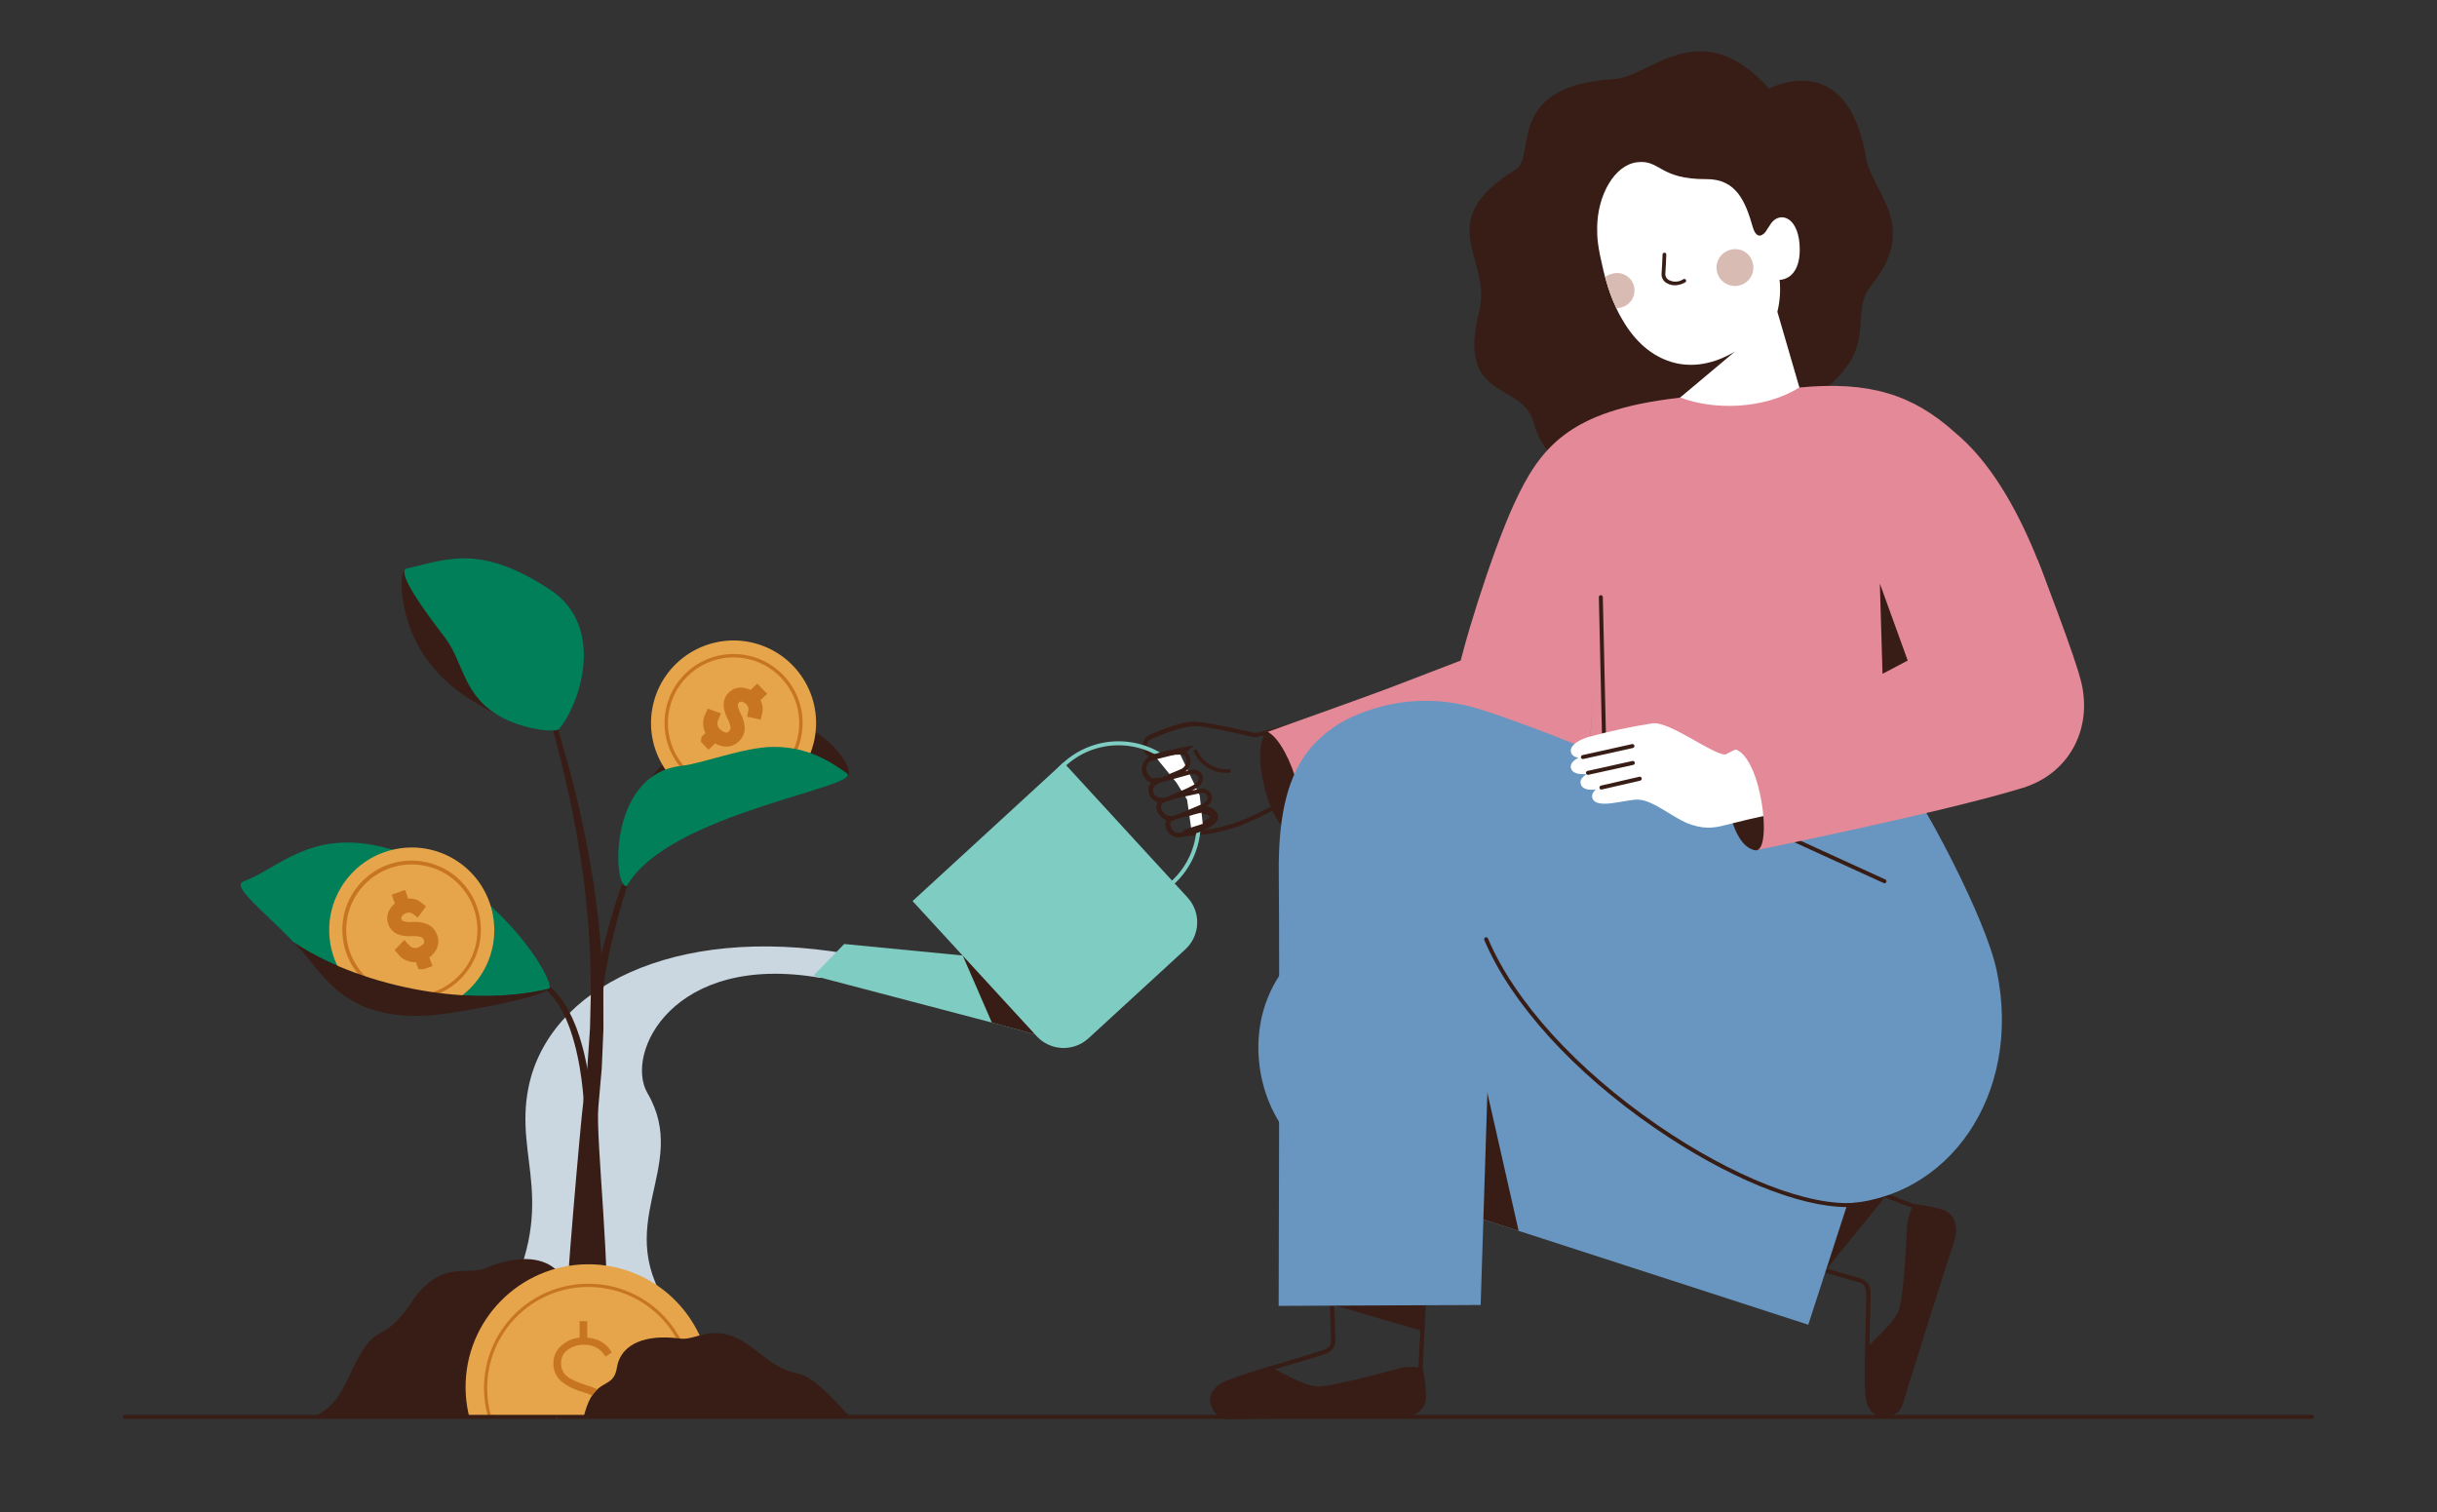 <?xml version="1.0" encoding="UTF-8"?>
<svg id="Capa_1" data-name="Capa 1" xmlns="http://www.w3.org/2000/svg" xmlns:xlink="http://www.w3.org/1999/xlink" viewBox="0 0 613.62 380.71">
  <rect x="0" y="0" width="613.62" height="380.71" fill="#333333" stroke="none"/>
  <defs>
    <style>
      .cls-1, .cls-2, .cls-3 {
        fill: none;
      }

      .cls-2 {
        stroke: #c77521;
        stroke-width: 3px;
      }

      .cls-2, .cls-3 {
        stroke-miterlimit: 10;
      }

      .cls-4 {
        clip-path: url(#clippath);
      }

      .cls-5 {
        fill: #6996c0;
      }

      .cls-6 {
        fill: #007f58;
      }

      .cls-7 {
        fill: #fff;
      }

      .cls-8 {
        fill: #e6a54a;
      }

      .cls-9 {
        fill: #d8bcb4;
      }

      .cls-10 {
        fill: #cad6e0;
      }

      .cls-11 {
        fill: #e38997;
      }

      .cls-12 {
        fill: #c77521;
      }

      .cls-13 {
        fill: #371d15;
      }

      .cls-14 {
        fill: #7fccc3;
      }

      .cls-15 {
        clip-path: url(#clippath-1);
      }

      .cls-3 {
        stroke: #371d15;
        stroke-width: 2px;
      }
    </style>
    <clipPath id="clippath">
      <rect class="cls-1" x="30.93" y="12.91" width="551.76" height="354.89"/>
    </clipPath>
    <clipPath id="clippath-1">
      <path class="cls-1" d="m134.69,321.85c4.55.61-9.01,17.88-9.01,30.99,0,2.65,2.47,4.17,1.59,4.24h19.67c.08-.36.16-.71.26-1.04,2.58-9.82,7.29-5.76,8.2-11.79.08-.54.22-1.07.41-1.58.85-2.3,2.83-4.27,6.19-5.26.75-.22,1.56-16.51,2.45-16.62.23-.03-.03-.04-.66-.04-4.82,0-31.46.79-29.09,1.1"/>
    </clipPath>
  </defs>
  <g id="Grupo_215" data-name="Grupo 215">
    <g id="Grupo_212" data-name="Grupo 212">
      <g class="cls-4">
        <g id="Grupo_211" data-name="Grupo 211">
          <path id="Trazado_790" data-name="Trazado 790" class="cls-13" d="m474.32,356.73c-.19,0-.37-.01-.56-.03-1.39-.17-3.78-1.14-4.1-5.77-.2-2.88-.13-7.48-.04-11.61.03-1.45.07-2.9.11-4.33.1-3.9.2-7.58.16-9.88-.02-1.01-.69-1.9-1.66-2.19l-16.35-4.69,11.87-22.02,18.18,6.93.29.04c2.29.27,4.56.72,6.78,1.35,2.94.95,4.15,3.71,3.08,7.05l-13.13,42.41c-.42,1.33-2.5,2.73-4.62,2.73m-20.88-39.15l15.09,4.33c1.41.43,2.39,1.72,2.42,3.19.04,2.32-.06,6.02-.16,9.93-.04,1.42-.07,2.88-.11,4.32-.09,4.1-.15,8.67.04,11.51.2,2.91,1.3,4.56,3.17,4.79,1.82.22,3.74-1.03,4.04-1.96l13.13-42.41c.7-2.17.43-4.81-2.4-5.72-2.16-.62-4.37-1.05-6.61-1.31l-.46-.08-17.36-6.62-10.8,20.04Z"/>
          <path id="Trazado_791" data-name="Trazado 791" class="cls-13" d="m478.53,354.57l13.72-42.74c.93-2.84-.59-5.9-3.41-6.88-2.33-.62-4.71-1.06-7.12-1.3-.97,1.74-1.51,3.69-1.56,5.68-.43,8.67-1.15,18.38-2.06,20.56-1.47,3.48-5.87,7.03-8.01,9.44-.1,4.48-.27,8.94-.08,11.67.55,7.93,7.79,5.87,8.52,3.59"/>
          <path id="Trazado_792" data-name="Trazado 792" class="cls-13" d="m458.37,319.55l1.28.31,15.69-19.36-10.12-3.15-6.85,22.2Z"/>
          <path id="Trazado_793" data-name="Trazado 793" class="cls-5" d="m323.63,284.71c5.34,7.01,13.02,11.35,30.16,16.02.53.14,4.53,1.42,10.65,3.39,4.34,1.4,9.75,3.14,15.76,5.08.72.23,1.44.47,2.17.7,30.04,9.71,72.94,23.64,72.94,23.64l15.69-48.4-73.51-20.91-6.13-1.74-5.44-1.55,6.91-5.4,4.05-3.17,40.57-31.73c-55.74,7.34-96.32,3.28-112.48,21.33-11.69,13.05-9.52,32.02-1.34,42.76"/>
          <path id="Trazado_794" data-name="Trazado 794" class="cls-5" d="m431.44,294.73s19.37,8.83,32.38,8.34c26.7-1,45.4-27.37,38.98-58.47-2.88-13.97-18.71-42.26-19.28-42.21-25.07-3.3-39.34-4.8-64.17-1.52l-4.01,13.68s-55.96,24.78-68.77,31.27c-24.37,12.35,84.86,48.89,84.86,48.89"/>
          <path id="Trazado_795" data-name="Trazado 795" class="cls-13" d="m445.45,22.33s19.68-10.67,24.38,17.27c1.52,9.02,13.58,17.02,1.44,32.11-6.94,8.63,4.83,17.25-19.6,31.6-9.47,5.56-20.72,5.25-23.25,4.26-9.25-3.61-34.94,24.13-42.4-1.53-2.95-10.13-19.38-4.84-13.54-27.76,3.36-13.2-12.43-22.28,9.09-35.53,5.57-3.43-3.16-21.18,25.07-22.86,8.73-.52,21.59-16.91,38.8,2.45"/>
          <path id="Trazado_796" data-name="Trazado 796" class="cls-7" d="m453.1,61.41c.45,5.36-1.46,8.78-5.01,9.07.28,2.69.09,5.4-.56,8.02l7.95,27.31c-12.47,18.01-33.05-2.7-33.05-2.7l-.04-2.47,14.45-12.12c-6.46,3.86-12.02,3.8-15.9,2.64-6.06-1.81-10.09-6.39-12.88-11.43-.39-.7-.75-1.41-1.09-2.13-.29-.62-.56-1.24-.82-1.87-.5-1.19-.93-2.39-1.3-3.57-.26-.81-.49-1.61-.7-2.4-.15-.56-.29-1.1-.42-1.64-1.43-6.01-1.6-8.05-1.58-10.78.08-8.23,4.36-15.83,10.11-16.5,5.83-.67,5.52,4.34,17.41,4.26,7.54-.05,9.85,5.69,11.67,12.08.48,1.67,1.22,2.29,1.99,2.11.67-.25,1.21-.75,1.52-1.39.3-.47.64-1.01,1.06-1.61,2.08-2.98,6.59-2,7.2,5.1"/>
          <path id="Trazado_797" data-name="Trazado 797" class="cls-13" d="m422.46,71.77c-.96.17-1.96,0-2.8-.49-.85-.47-1.35-1.39-1.29-2.35.12-1.77.2-3.43.25-4.82-.01-.26.19-.48.45-.49s.48.19.49.45c0,.04,0,.08,0,.11-.05,1.4-.12,3.04-.25,4.81-.02.62.31,1.2.85,1.5,1.17.62,2.59.55,3.69-.19.22-.13.5-.07.64.15.13.22.07.5-.15.64,0,0-.01,0-.02,0-.57.34-1.19.56-1.85.67"/>
          <path id="Trazado_798" data-name="Trazado 798" class="cls-9" d="m441.3,66.08c.72,2.46-.69,5.03-3.15,5.75s-5.03-.69-5.75-3.15c-.72-2.46.69-5.03,3.15-5.75.08-.02.16-.05.24-.06,2.41-.63,4.87.8,5.51,3.21"/>
          <path id="Trazado_799" data-name="Trazado 799" class="cls-9" d="m404.15,69.76c.21.79.44,1.59.7,2.4.38,1.18.81,2.38,1.3,3.57.26.62.53,1.25.82,1.86.33-.01.65-.05.97-.13,2.39-.42,3.98-2.7,3.56-5.09-.42-2.39-2.7-3.98-5.09-3.56-.16.03-.31.06-.46.11-.65.15-1.26.44-1.8.84"/>
          <path id="Trazado_800" data-name="Trazado 800" class="cls-11" d="m366.52,172.32c1-7.34,9.01-33.04,14.69-45.4,6.6-14.37,13.98-23.55,41.03-26.7.29-.04.57-.09.86-.13,8.3,3.22,21.11,3.03,29.94-2.52,17.67-1.7,28.59,1.78,39.18,11.3,18,14.82,26.15,47.59,28.51,55.39l-31.73,17.86,4.53,19.8c-37.16,9.11-93.15.83-94.13.33l2-31.71-1.33,20.7s-37.04,8.2-33.54-18.93"/>
          <path id="Trazado_801" data-name="Trazado 801" class="cls-13" d="m404.12,194.12c.26-.03.44-.25.44-.51l-.98-43.27c0-.28-.24-.49-.51-.49-.28,0-.49.24-.49.51l.98,43.27c0,.28.23.5.51.49h.05"/>
          <path id="Trazado_802" data-name="Trazado 802" class="cls-10" d="m171.77,350.19c-2.74-6.42,5.59-9.09-2.12-19.34-16.95-22.51,4.5-36.55-6.62-55.62-5.84-10.02,6.36-35.49,43.56-29.02l6.64-6.1c-43.88-7.47-75.04,8.87-80.13,33.53-3.85,18.65,8.21,29.14-7.15,57.21l45.82,19.34Z"/>
          <path id="Trazado_803" data-name="Trazado 803" class="cls-13" d="m325.09,209.23c-4.97.45-10.95-21.51-5.89-24.97,5.76,2.16,17.55,22.61,5.89,24.97"/>
          <path id="Trazado_804" data-name="Trazado 804" class="cls-13" d="m296.83,210.78c-1.22.03-2.35-.67-2.85-1.78-.38-.76-.47-1.63-.28-2.45-.76-.32-1.41-.87-1.85-1.57-.66-.87-.77-2.03-.3-3.01-1.19-.39-2.07-1.39-2.31-2.62-.2-.85.07-1.73.7-2.33-1.13-.51-1.97-1.5-2.27-2.7-.2-.78-.36-2.68,2.38-3.55-1.18-.34-2.05-1.35-2.2-2.58-.32-1.27.33-2.58,1.53-3.09,2.4-1.03,8.03-3.45,11.7-3.37,2.47.05,9.27,1.56,12.92,2.37.96.21,1.8.4,2.03.44,2.04-.26,7.39-1.88,14.15-3.93,10.12-3.07,22.72-6.89,32.93-8.86,3.46-.67,9.5-.83,11.06,5.62.75,3.11.25,7.4-1.33,11.49-1.19,3.08-3.28,6.61-5.56,7.28-12.56,3.64-28.51,5.22-38.05,6.16-2.36.16-4.71.44-7.04.86-.62.31-1.24.64-1.87.97-4.98,2.59-10.64,5.53-19.61,6.24-.97.08-2.01.2-3.27.38-.2.03-.4.04-.6.04m-2.06-4.1c-.18.62-.12,1.28.17,1.85.4.9,1.39,1.38,2.35,1.15,1.28-.19,2.34-.31,3.34-.39,8.76-.7,14.31-3.58,19.2-6.12.64-.33,1.26-.66,1.88-.97.55-.28,2.67-.5,7.41-.97,9.5-.94,25.39-2.51,37.85-6.12,3.2-.93,7.75-10.89,6.16-17.5-1.01-4.21-4.41-5.88-9.83-4.83l-.1-.52.1.52c-10.16,1.96-22.73,5.77-32.83,8.84-6.87,2.08-12.3,3.73-14.39,3.98-.79-.07-1.56-.23-2.32-.46-3.36-.75-10.36-2.3-12.72-2.34-3.43-.07-8.92,2.28-11.26,3.28-.73.34-1.12,1.15-.91,1.93.16.91.8,1.7,1.39,1.73,2.03-.22,4.03-.61,5.99-1.18,2.77-.68,3.86-.93,4.31-.81l-1.93,1.68-8.74,2.12c-1.36.42-1.45,1.39-1.23,2.41.19.92.81,1.69,1.66,2.08.76-.25,1.18.09,1.32.45.15.37-.02.79-.38.95-.74.2-1.18.97-.99,1.71.15.96.91,1.7,1.87,1.84h.06c.28-.01.54.15.65.4.11.28.05.59-.17.8-.77.79-.16,1.9.05,2.22.34.57.87,1,1.5,1.21.24-.18.57-.21.84-.07.24.09.4.31.39.57v.36s-.36.13-.36.13c-.11.04-.23.07-.35.09"/>
          <path id="Trazado_805" data-name="Trazado 805" class="cls-14" d="m280.77,228.01c-11.42-.48-20.28-10.14-19.8-21.55.48-11.42,10.14-20.28,21.55-19.8,5.48.23,10.65,2.63,14.36,6.68h0c7.73,8.42,7.17,21.52-1.25,29.25-3.3,3.03-7.5,4.91-11.96,5.35-.97.09-1.94.12-2.91.08m15.38-34c-7.36-8.01-19.82-8.54-27.83-1.18-8.01,7.36-8.54,19.82-1.18,27.83,7.36,8.01,19.82,8.54,27.83,1.18h0c8-7.36,8.53-19.81,1.18-27.83"/>
          <path id="Trazado_806" data-name="Trazado 806" class="cls-14" d="m279.77,244.41l-16.06,16.54-.24.25-13.73-3.74h0l-44.94-11.8,7.76-7.98,29.68,2.88,37.53,3.85Z"/>
          <path id="Trazado_807" data-name="Trazado 807" class="cls-13" d="m263.71,260.95l-.24.25-13.73-3.74h0l-7.73-17.79s13.26,13.25,21.7,21.27"/>
          <path id="Trazado_808" data-name="Trazado 808" class="cls-14" d="m298.47,239.02l-24.39,22.4c-3.76,3.46-9.61,3.21-13.07-.55,0,0,0,0,0,0l-31.23-34,38.01-34.91,31.22,34c3.46,3.76,3.21,9.61-.55,13.07,0,0,0,0,0,0"/>
          <path id="Trazado_809" data-name="Trazado 809" class="cls-13" d="m289.79,186.06l-.42-.97c2.6-1.11,8-3.43,11.66-3.36l-.02,1.06c-3.43-.08-8.89,2.27-11.22,3.27"/>
          <path id="Trazado_810" data-name="Trazado 810" class="cls-13" d="m296.79,210.79c-1.27.05-2.44-.66-2.99-1.8-.44-.82-.46-1.81-.04-2.65-.77-.23-1.44-.72-1.91-1.37-.72-.9-.81-2.16-.21-3.16-.53-.11-1.03-.35-1.44-.69-.8-.65-1.15-1.7-.9-2.7.13-.5.39-.95.76-1.32-.44-.05-.85-.23-1.19-.53-.77-.64-1.24-1.56-1.31-2.55-.17-1.82.96-3.5,2.71-4.04,2.64-.78,5.32-1.4,8.03-1.87l.98-.17-.4.91c-.53,1.2-6.61,2.36-8.3,2.28v-.12c-1.29.41-2.11,1.68-1.95,3.03.07.68.4,1.3.92,1.73.21.2.5.3.78.28.51-.15,2.51-.45,2.86-.12l.24.22-.18.62-.33.07c-1.42.28-2.36.96-2.59,1.85-.15.6.07,1.24.55,1.63.8.57,1.83.72,2.76.4,1.28-.48,1.29-.47,1.5-.39l.33.13.02.7-.33.15c-.38.17-.78.31-1.19.42-.55.2-1.13.43-1.32.52-.47.64-.45,1.51.07,2.12.63.87,1.73,1.27,2.77,1.01,1.03-.37,1.04-.37,1.24-.28l.32.13v.69s-.3.15-.3.15c-.3.14-.62.25-.95.33-.43.16-.9.33-1.06.41-.3.54-.29,1.2.02,1.73.46.94,1.51,1.43,2.52,1.17.51-.12,1-.31,1.45-.59.56-.35,1.18-.58,1.83-.68l.08,1.06c-.5.1-.98.29-1.42.56-.55.34-1.16.58-1.79.71-.21.03-.42.05-.64.05"/>
          <path id="Trazado_811" data-name="Trazado 811" class="cls-3" d="m302.27,203.94s2.34-.33,3.34,1.34c1,1.67-5.01,3.67-5.01,3.67"/>
          <path id="Trazado_812" data-name="Trazado 812" class="cls-13" d="m309.92,194.09c.02.24-.16.46-.4.48-3.77.31-7.33-1.78-8.89-5.23-.12-.22-.03-.5.19-.62.22-.12.5-.03.62.19,0,.01.01.03.02.04,1.39,3.09,4.57,4.98,7.94,4.71.25-.03.48.15.51.4,0,0,0,0,0,0v.03"/>
          <path id="Trazado_813" data-name="Trazado 813" class="cls-7" d="m291.39,191.1l5.66-1.42,5.03,10.59.79,7.42-2.91,1.06-1.06-7.42-2.65-4.24-4.87-6Z"/>
          <path id="Trazado_814" data-name="Trazado 814" class="cls-11" d="m349.78,173.23c-5.61,2.14-30.58,11.03-30.58,11.03,5.95,3.13,12.05,24.1,5.89,24.97,0,0,43.87-10.12,57.46-12.88,14.54-2.95,6.12-38.05,6.12-38.05,0,0-26.4,10.16-38.89,14.93"/>
          <path id="Trazado_815" data-name="Trazado 815" class="cls-13" d="m299.06,194.03l-6.05,1.69c-.28.08-.45.37-.37.65.08.28.37.45.65.37h0l6.06-1.69c1.22-.34,2.01-.16,2.35.53.45.94-.51,1.65-.82,1.85-1.18.68-2.4,1.28-3.67,1.77-.62.26-.92.4-2.27.99-.28.09-.45.38-.4.68.09.3.29.42.7.34.04,0,2.36-.5,3.53-.77s2.38-.54,3.53-.77c.7-.24,1.46.14,1.69.84.01.03.02.06.03.1.08.27.31,1.09-1.52,1.92,0,0-5.11,2.16-5.71,2.44-.26.11-.41.37-.38.65.05.26.29.43.55.38.01,0,.03,0,.04,0,.96-.17,1.9-.4,2.84-.68,1.16-.39,2.36-.67,3.58-.84.65-.09,1.27.25,1.56.83.1.28.08.59-.06.85-.32.53-.84.91-1.44,1.05-1.35.44-5.24,1.69-5.24,1.69-.27.09-.42.37-.34.65.01.04.03.08.06.12.11.22.37.33.61.24,0,0,3.89-1.26,5.24-1.7.88-.22,1.63-.8,2.07-1.61.17-.35.24-.73.22-1.12-.01-.2-.05-.39-.12-.57-.45-1.04-1.53-1.66-2.65-1.53-.07,0-.13.02-.2.02,1.68-.82,2.07-1.81,2.02-2.62-.01-.16-.04-.32-.08-.48-.35-1.28-1.67-2.03-2.95-1.69,0,0,0,0,0,0-.65.13-1.32.27-1.98.42.46-.22.9-.47,1.33-.74.88-.47,1.42-1.4,1.42-2.4-.02-.28-.09-.55-.22-.8-.33-.69-1.24-1.76-3.59-1.1"/>
          <path id="Trazado_816" data-name="Trazado 816" class="cls-13" d="m293.07,196.68c.06,0,.13-.01.19-.04.03-.01,2.9-1.32,4.09-1.76.97-.32,1.75-1.05,2.15-1.99.19-.46.27-.95.24-1.45-.02-.26-.06-.51-.14-.76-.29-1.18-1.44-1.95-2.64-1.78-1.77.32-3.52.79-5.22,1.38l-.25.08c-.25.06-1.08.09-1.05.38.03.31.25.31.53.27.05,0,.75-.16,1.06-.27,1.62-.51,3.3-.76,5-.73.74-.15,1.46.31,1.63,1.04.05.15.08.3.08.45.02.31-.03.62-.15.91-.3.67-.87,1.17-1.56,1.39-1.21.46-4.03,1.73-4.14,1.79-.26.14-.38.45-.28.73.06.2.25.34.46.35"/>
          <path id="Trazado_817" data-name="Trazado 817" class="cls-13" d="m308.93,357.35c-1.52,0-3.7-1.82-4.15-4.09-.27-1.38-.09-3.95,4.21-5.69,2.68-1.08,7.07-2.45,11.02-3.64,1.39-.42,2.79-.83,4.15-1.24,3.74-1.11,7.27-2.16,9.44-2.91.96-.33,1.59-1.24,1.57-2.26l-.61-17,24.62,4.45-.95,19.43.05.29c.46,2.26.73,4.56.81,6.86.01,3.09-2.24,5.1-5.74,5.11l-44.39.67h-.01Zm26.73-35.54l.57,15.69c.03,1.48-.89,2.8-2.29,3.29-2.19.76-5.74,1.81-9.48,2.93-1.36.41-2.76.82-4.15,1.24-3.93,1.19-8.29,2.55-10.93,3.61-2.7,1.09-3.93,2.65-3.57,4.5.35,1.79,2.14,3.24,3.11,3.24h0l44.39-.67c2.28-.01,4.71-1.08,4.7-4.05-.09-2.25-.35-4.48-.8-6.69l-.07-.41.92-18.62-22.41-4.06Z"/>
          <path id="Trazado_818" data-name="Trazado 818" class="cls-13" d="m308.28,357.13l44.89-.21c2.99,0,5.43-2.39,5.48-5.37-.13-2.41-.46-4.81-.97-7.17-1.95-.39-3.97-.29-5.88.28-8.37,2.28-17.83,4.61-20.18,4.41-3.76-.32-8.51-3.4-11.46-4.69-4.29,1.3-8.58,2.52-11.12,3.54-7.37,2.98-3.16,9.23-.77,9.21"/>
          <path id="Trazado_819" data-name="Trazado 819" class="cls-13" d="m335.33,327.1v1.34s22.81,6.67,22.81,6.67l.41-8.39-23.23.37Z"/>
          <path id="Trazado_820" data-name="Trazado 820" class="cls-13" d="m364.45,304.12c4.34,1.4,9.75,3.14,15.76,5.08.72.23,1.44.47,2.17.7l-10.01-44.22-7.92,38.43Z"/>
          <path id="Trazado_821" data-name="Trazado 821" class="cls-5" d="m372.96,178.67c31.52,10.19,76.34,32.08,116.23,49.64l-27.37,67.76c-26.04,3.34-61.73-34.25-86.12-58.41l-2.88,90.91-50.86.22s.28-82.23.03-109.01c-.14-14.6,2.26-24.7,8.16-31.64,3.31-3.77,7.49-6.67,12.18-8.45,9.77-3.94,20.62-4.29,30.63-1"/>
          <path id="Trazado_822" data-name="Trazado 822" class="cls-13" d="m465.04,303.92c.74,0,1.46-.03,2.16-.09.28-.02.48-.26.46-.54s-.26-.48-.54-.46c-11.74.96-30.83-6.53-49.79-19.57-20.43-14.05-35.99-31.17-42.67-46.98-.11-.25-.4-.37-.66-.27s-.37.4-.27.66c6.76,15.97,22.44,33.26,43.03,47.41,18.03,12.4,36.22,19.83,48.28,19.83"/>
          <path id="Trazado_823" data-name="Trazado 823" class="cls-13" d="m474.5,222.39c.28,0,.5-.22.5-.5,0-.2-.11-.38-.29-.46l-34.37-15.7c-.25-.11-.55,0-.66.25-.11.25,0,.55.25.66l34.37,15.7c.07.03.14.05.21.04"/>
          <path id="Trazado_824" data-name="Trazado 824" class="cls-13" d="m442.28,214.12c-7.49-.57-9.67-21.59-5.33-25.45,11.85,1.51,21.36,20.03,5.33,25.45"/>
          <path id="Trazado_825" data-name="Trazado 825" class="cls-7" d="m435.82,207.4c-3.64.94-5.88,1.53-9.87.27-4.32-1.36-9.35-6.12-13.41-6.34-3.07-.16-11.16,2.83-11.66-.72-.02-.74.36-1.44,1-1.82-2.1.2-3.84-.09-3.92-1.89-.03-.6.57-1.35,1.47-2.01-2.02.12-3.7-.18-3.91-1.71-.13-.94.71-1.75,1.9-2.4-1.06-.18-1.81-.67-1.91-1.69s1.11-2.5,4.39-3.52c5.33-1.46,10.74-2.61,16.21-3.45,4.43-.51,15.13,7.95,18.36,7.84,8.18-3.99,26.91-14.57,26.91-14.57l9.06,24.72s-13.47,2.55-24.34,4.88c-3.88.83-8.02,1.82-10.28,2.4"/>
          <path id="Trazado_826" data-name="Trazado 826" class="cls-13" d="m399.51,194.21c-.21.18-.24.49-.07.7.12.15.32.21.5.17l11.31-2.5c.27-.06.44-.33.38-.6-.06-.27-.33-.44-.6-.38h0l-11.31,2.5c-.08.02-.15.05-.21.1"/>
          <path id="Trazado_827" data-name="Trazado 827" class="cls-13" d="m398.24,190.23c-.21.18-.24.49-.07.7.12.15.32.21.5.17l12.48-2.77c.27-.06.44-.33.38-.6-.06-.27-.33-.44-.6-.38l-12.48,2.77c-.08.02-.15.05-.21.1"/>
          <path id="Trazado_828" data-name="Trazado 828" class="cls-13" d="m402.9,197.91c-.21.18-.24.49-.07.7.12.15.32.21.5.17l9.66-2.23c.27-.06.44-.33.38-.6-.06-.27-.33-.44-.6-.38h0l-9.66,2.23c-.08.02-.15.05-.21.1"/>
          <path id="Trazado_829" data-name="Trazado 829" class="cls-11" d="m489.69,159.63c-17.44,1.55-50.37,27.25-52.74,29.04,6.57,2.11,9.29,24.93,5.34,25.37,0,0,47.69-9.67,67.09-15.69,11.39-3.53,17.33-14.39,14.8-26.03-1.45-6.68-11.13-31.38-11.13-31.38l-23.36,18.69Z"/>
          <path id="Trazado_830" data-name="Trazado 830" class="cls-13" d="m473.34,146.95l7.01,19.36-6.34,3.34-.67-22.7Z"/>
          <path id="Trazado_831" data-name="Trazado 831" class="cls-13" d="m175.48,357.08h-96.61c.42-.38.88-.71,1.37-1,1.94-1.21,4.36-2.4,7.47-9.18,7.55-16.47,7.55-6.59,16.13-19.32,1.4-2.22,3.25-4.11,5.43-5.57,5.02-3.15,9.65-1.33,12.9-2.69,6.87-2.89,12.01-2.81,15.45-1.22,1.03.47,1.97,1.12,2.76,1.93.39.41.75.85,1.06,1.32,3.55,5.46,6.82-.26,14.1,9.54.65.87,1.33,1.87,2.04,3.01,3.4,5.41,9.49.42,13.47,13.7.91,2.97,2.17,5.82,3.77,8.49.24.38.46.72.67,1"/>
          <path id="Trazado_832" data-name="Trazado 832" class="cls-13" d="m152.44,335.36c1.59-13.51-2.51-48.8-1.78-56.62.2-2.1.37-4.24.56-6.41.1-1.08.19-2.17.29-3.26.07-1.1.1-2.2.15-3.31.09-2.21.18-4.44.28-6.68,0-2.24-.01-4.49-.02-6.74.03-2.25-.08-4.5-.2-6.73-.05-1.12-.11-2.23-.16-3.35-.04-1.11-.11-2.22-.22-3.32-.19-2.2-.39-4.38-.58-6.55-.23-2.15-.53-4.27-.79-6.36-.24-2.09-.58-4.13-.92-6.13s-.61-3.96-1.01-5.84l-1.09-5.51-1.15-5.11c-.71-3.28-1.55-6.25-2.2-8.9l-1.88-6.8-1.73-5.9c-.09-.32-.42-.51-.75-.42-.32.09-.51.42-.42.75h0s1.57,5.93,1.57,5.93l1.68,6.83c.57,2.65,1.33,5.62,1.94,8.9.32,1.64.66,3.34,1,5.11l.93,5.49c.35,1.88.56,3.83.84,5.81s.56,4.01.74,6.09c.2,2.07.43,4.17.61,6.31.13,2.13.26,4.29.39,6.48.08,1.09.12,2.18.13,3.28s.04,2.2.06,3.3c.05,2.21.1,4.42.01,6.64-.05,2.21-.11,4.42-.16,6.63l-.45,6.57c-.08,1.09-.14,2.17-.23,3.24-.12,1.07-.25,2.14-.37,3.2-.25,2.12-.49,4.21-.73,6.27-.33,2.05-4.65,49.96-4.39,56.31-.7,2.59,10.07.79,10.07.79"/>
          <path id="Trazado_833" data-name="Trazado 833" class="cls-13" d="m213.33,195.45c4.21-2.72-23.36-37.23-54.74,7.08l54.74-7.08Z"/>
          <path id="Trazado_834" data-name="Trazado 834" class="cls-13" d="m157.2,220.82s-2.93,8.22-5.08,16.71c-.54,2.12-1.05,4.25-1.43,6.28-.21,1.01-.39,1.99-.52,2.93-.16.93-.28,1.83-.36,2.66-.05.41-.09.81-.13,1.19-.02.38-.04.75-.05,1.09-.05.6-.06,1.19-.03,1.79l.08,1.59c.01.6.51,1.08,1.12,1.07.6-.01,1.08-.51,1.07-1.12,0-.02,0-.04,0-.06v-.16s-.11-1.4-.11-1.4c-.04-.55-.04-1.09,0-1.64,0-.32.01-.66.02-1.02l.1-1.14c.06-.79.14-1.66.28-2.57.11-.91.26-1.87.44-2.87.33-1.99.78-4.1,1.26-6.21.96-4.22,2.12-8.4,3.04-11.51s1.6-5.17,1.6-5.17c.11-.35-.09-.73-.44-.84-.34-.1-.7.07-.82.4"/>
          <path id="Trazado_835" data-name="Trazado 835" class="cls-13" d="m148.99,278.98c-.02-1.75-.15-3.5-.4-5.24-.21-1.56-.43-3.37-.82-5.3-.21-.96-.36-1.96-.63-2.96-.24-1.01-.49-2.02-.8-3.03-.28-1.02-.62-2.01-.97-2.99-.32-.99-.76-1.92-1.14-2.83s-.88-1.75-1.28-2.57c-.43-.8-.95-1.51-1.37-2.19-.42-.6-.88-1.17-1.36-1.72-.35-.45-.75-.85-1.19-1.22l-1.11-1c-.25-.23-.64-.22-.87.03-.23.25-.22.64.03.87l.08.07.99.95c.4.34.75.73,1.06,1.15.43.53.84,1.08,1.22,1.64.38.66.84,1.33,1.23,2.11.36.79.81,1.59,1.15,2.48s.74,1.79,1.02,2.76c.31.95.62,1.92.87,2.92.28.98.5,1.98.71,2.97.23.98.38,1.96.56,2.91.32,1.89.56,3.67.72,5.2.33,3.07.38,5.09.38,5.09.02.6.51,1.08,1.12,1.07.55-.03.96-.5.93-1.04,0-.03,0-.06,0-.08,0,0-.14-.02-.14-.03v-.02Z"/>
          <path id="Trazado_836" data-name="Trazado 836" class="cls-6" d="m61.34,221.9c8.47-3.03,16.47-12.9,34.41-8.78,28.4,6.52,44.42,34.27,42.52,35.83-21.76,5.19-49.1-1.4-64.3-11.7,0,0,0,0-.01,0,0,0,0,0,0,0-7.47-7.81-15.91-14.17-12.63-15.34"/>
          <path id="Trazado_837" data-name="Trazado 837" class="cls-8" d="m120.74,246.03c-6.55,9.42-19.5,11.75-28.93,5.2-9.42-6.55-11.75-19.5-5.2-28.93,6.55-9.42,19.5-11.75,28.93-5.2,9.42,6.55,11.75,19.5,5.2,28.93,0,0,0,0,0,0"/>
          <path id="Trazado_838" data-name="Trazado 838" class="cls-12" d="m103.83,251.57c-9.64.1-17.53-7.63-17.63-17.26-.1-9.64,7.63-17.53,17.26-17.63,9.64-.1,17.53,7.63,17.63,17.26.09,8.51-5.97,15.84-14.34,17.35-.96.17-1.94.27-2.92.28m-.32-33.92c-9.12.1-16.44,7.57-16.34,16.7.1,9.12,7.57,16.44,16.7,16.34,9.12-.1,16.44-7.57,16.34-16.7-.06-5.35-2.7-10.34-7.1-13.39-2.82-1.96-6.17-2.99-9.6-2.95"/>
          <path id="Trazado_839" data-name="Trazado 839" class="cls-8" d="m195.97,199.51c-9.65,6.22-22.51,3.45-28.73-6.2-6.22-9.65-3.45-22.51,6.2-28.73,9.65-6.22,22.51-3.45,28.73,6.2,0,0,0,0,0,0,6.22,9.65,3.45,22.51-6.2,28.73"/>
          <path id="Trazado_840" data-name="Trazado 840" class="cls-12" d="m167.39,180.49c.86-9.56,9.32-16.62,18.88-15.75s16.62,9.32,15.75,18.88c-.86,9.56-9.32,16.62-18.88,15.75-5.34-.48-10.15-3.4-13.05-7.9-2.1-3.26-3.05-7.12-2.7-10.98m33.78,3.03c.81-9.09-5.9-17.11-14.99-17.93-9.09-.81-17.11,5.9-17.93,14.99-.81,9.09,5.9,17.11,14.99,17.93,3.66.33,7.33-.58,10.43-2.57,4.29-2.75,7.06-7.34,7.5-12.41"/>
          <path id="Trazado_841" data-name="Trazado 841" class="cls-13" d="m138.28,248.94c-2.26,1.96-13.25,4.21-24.09,5.99-26.12,4.28-32.22-8.88-38.26-15.59-.64-.72-1.29-1.42-1.96-2.1,15.2,10.3,42.53,16.89,64.3,11.7"/>
          <path id="Trazado_842" data-name="Trazado 842" class="cls-6" d="m111.95,160.47c-6.15-7.98-11.05-15.21-10.04-16.98.13-.19.33-.32.55-.38,9.65-2.06,18.15-6.44,36.04,5.35,14.29,9.42,7.37,29.1,2.24,35.13-.68.76-8.11.39-14.53-3.04-9.76-5.22-9.39-13.77-14.26-20.08"/>
          <path id="Trazado_843" data-name="Trazado 843" class="cls-13" d="m101.91,143.49c-1.01,1.77,3.89,9,10.04,16.98,4.87,6.31,4.5,14.87,14.26,20.08-9.76-5.22-13.65-7.94-18.52-14.25-6.29-8.15-7.65-20.47-5.78-22.81"/>
          <path id="Trazado_844" data-name="Trazado 844" class="cls-6" d="m157.89,223.03c-3.51,1.45-5.18-28.11,13.61-30.19,5.42-.6,15.76-4.7,23.1-4.79,9.07-.11,14.97,4.08,18.5,6.55,5,3.5-44.82,10.03-55.21,28.42"/>
          <path id="Trazado_845" data-name="Trazado 845" class="cls-8" d="m147.82,318.32c-17.07.18-30.77,14.16-30.59,31.24.02,2.02.24,4.04.66,6.02.05.27.11.53.17.79h60.14c.07-.26.12-.53.18-.79,3.5-16.72-7.22-33.11-23.93-36.61-2.18-.46-4.4-.68-6.63-.65"/>
          <path id="Trazado_846" data-name="Trazado 846" class="cls-12" d="m173,357.04h-1.35c-.22.02-.42-.13-.44-.35-.02-.22.13-.42.35-.44.03,0,.06,0,.09,0h1.05c.04-.16.09-.32.13-.49,3.46-13.64-4.79-27.49-18.43-30.95-2.05-.52-4.15-.78-6.26-.78h-.26c-14.07.14-25.36,11.66-25.21,25.73h0c.02,2.02.28,4.04.77,6,.04.17.08.33.13.49h1.05c.22-.02.42.13.44.35.02.22-.13.42-.35.44-.03,0-.06,0-.09,0h-1.35c-.18,0-.33-.12-.38-.29-.07-.23-.14-.49-.22-.81-.51-2.02-.78-4.1-.8-6.19-.15-14.51,11.49-26.38,26-26.53h.27c14.51,0,26.27,11.76,26.27,26.27,0,2.18-.27,4.35-.81,6.46-.07.29-.14.56-.22.81-.05.17-.21.28-.38.28"/>
          <path id="Trazado_847" data-name="Trazado 847" class="cls-13" d="m146.89,357.08h64.6c.88-.07,1.78-.16,2.7-.29,0,0-.33-.32-.75-.74-.38-.38-.83-.83-1.16-1.19-.08-.08-.15-.17-.23-.25-13-14.04-9.14-4.39-21.57-14.49-10.17-8.26-14.61-2.48-19.16-3.09-9.35-1.25-14.1,1.7-15.56,5.65-.19.51-.32,1.04-.41,1.58-.91,6.04-5.62,1.97-8.2,11.79-.09.33-.17.68-.26,1.04"/>
          <path id="Trazado_848" data-name="Trazado 848" class="cls-13" d="m582.69,356.74c0,.28-.22.5-.5.5H31.43c-.28,0-.5-.22-.5-.5s.22-.5.5-.5h550.75c.28,0,.5.22.5.5"/>
          <path id="Trazado_849" data-name="Trazado 849" class="cls-12" d="m106.43,242.52l-.7-1.93c-1.58.5-3.32-.01-4.37-1.3l.4-.42c.49.56,1.12.97,1.83,1.21.74.19,1.52.14,2.23-.15.78-.28,1.47-.77,1.99-1.42.53-.66.65-1.56.31-2.34-.22-.72-.74-1.3-1.43-1.6-.98-.32-2.01-.45-3.03-.36-1.02.08-2.04-.05-3-.39-.73-.32-1.28-.94-1.51-1.7-.3-.8-.19-1.68.27-2.39.41-.72,1.06-1.29,1.83-1.6l-.7-1.96.54-.19.7,1.96c.58-.18,1.18-.25,1.79-.19.6.08,1.16.32,1.63.7l-.33.45c-.9-.67-2.09-.82-3.13-.4-.73.25-1.36.73-1.8,1.37-.43.6-.53,1.37-.26,2.05.19.6.62,1.09,1.18,1.37.99.33,2.04.45,3.08.33,1.06-.07,2.13.08,3.13.47.76.37,1.33,1.04,1.58,1.85.33.85.25,1.79-.21,2.58-.49.85-1.26,1.5-2.18,1.85l.7,1.96-.53.19Z"/>
          <path id="Trazado_850" data-name="Trazado 850" class="cls-2" d="m106.43,242.52l-.7-1.93c-1.58.5-3.32-.01-4.37-1.3l.4-.42c.49.56,1.12.97,1.83,1.21.74.19,1.52.14,2.23-.15.78-.28,1.47-.77,1.99-1.42.53-.66.65-1.56.31-2.34-.22-.72-.74-1.3-1.43-1.6-.98-.32-2.01-.45-3.03-.36-1.02.08-2.04-.05-3-.39-.73-.32-1.28-.94-1.51-1.7-.3-.8-.19-1.68.27-2.39.41-.72,1.06-1.29,1.83-1.6l-.7-1.96.54-.19.7,1.96c.58-.18,1.18-.25,1.79-.19.6.08,1.16.32,1.63.7l-.33.45c-.9-.67-2.09-.82-3.13-.4-.73.25-1.36.73-1.8,1.37-.43.6-.53,1.37-.26,2.05.19.6.62,1.09,1.18,1.37.99.33,2.04.45,3.08.33,1.06-.07,2.13.08,3.13.47.76.37,1.33,1.04,1.58,1.85.33.85.25,1.79-.21,2.58-.49.85-1.26,1.5-2.18,1.85l.7,1.96-.53.19Z"/>
          <path id="Trazado_851" data-name="Trazado 851" class="cls-12" d="m178.06,186.22l1.49-1.42c-.54-.63-.88-1.4-.99-2.22-.08-.79.06-1.59.41-2.3l.55.2c-.31.68-.44,1.42-.36,2.16.12.75.49,1.45,1.04,1.98.57.6,1.3,1.04,2.1,1.25.82.22,1.69-.04,2.26-.66.57-.49.89-1.21.89-1.96-.1-1.02-.41-2.02-.9-2.92-.48-.9-.78-1.88-.86-2.9,0-.79.34-1.55.94-2.07.61-.59,1.46-.86,2.3-.72.83.08,1.6.45,2.2,1.03l1.51-1.44.4.41-1.51,1.44c.4.45.71.98.89,1.56.17.58.17,1.19.02,1.78l-.55-.12c.25-1.1-.09-2.24-.9-3.02-.52-.57-1.22-.96-1.98-1.1-.72-.15-1.47.07-1.98.6-.47.42-.75,1.01-.78,1.64.09,1.04.42,2.05.94,2.95.5.94.78,1.98.84,3.05-.03.85-.42,1.64-1.06,2.19-.64.64-1.54.95-2.44.85-.98-.11-1.88-.55-2.57-1.25l-1.51,1.44-.39-.42Z"/>
          <path id="Trazado_852" data-name="Trazado 852" class="cls-2" d="m178.06,186.22l1.49-1.42c-.54-.63-.88-1.4-.99-2.22-.08-.79.06-1.59.41-2.3l.55.2c-.31.68-.44,1.42-.36,2.16.12.75.49,1.45,1.04,1.98.57.6,1.3,1.04,2.1,1.25.82.22,1.69-.04,2.26-.66.57-.49.89-1.21.89-1.96-.1-1.02-.41-2.02-.9-2.92-.48-.9-.78-1.88-.86-2.9,0-.79.34-1.55.94-2.07.61-.59,1.46-.86,2.3-.72.83.08,1.6.45,2.2,1.03l1.51-1.44.4.41-1.51,1.44c.4.45.71.98.89,1.56.17.58.17,1.19.02,1.78l-.55-.12c.25-1.1-.09-2.24-.9-3.02-.52-.57-1.22-.96-1.98-1.1-.72-.15-1.47.07-1.98.6-.47.42-.75,1.01-.78,1.64.09,1.04.42,2.05.94,2.95.5.94.78,1.98.84,3.05-.03.85-.42,1.64-1.06,2.19-.64.64-1.54.95-2.44.85-.98-.11-1.88-.55-2.57-1.25l-1.51,1.44-.39-.42Z"/>
        </g>
      </g>
    </g>
    <g id="Grupo_214" data-name="Grupo 214">
      <g class="cls-15">
        <g id="Grupo_213" data-name="Grupo 213">
          <path id="Trazado_853" data-name="Trazado 853" class="cls-12" d="m146.33,367.41v-4.06c-1.64-.08-3.21-.65-4.53-1.62-1.25-.96-2.19-2.25-2.73-3.73l1.03-.52c.54,1.37,1.44,2.57,2.6,3.47,1.25.86,2.74,1.28,4.24,1.21,1.64.01,3.26-.44,4.66-1.31,1.43-.88,2.25-2.47,2.14-4.14.07-1.48-.52-2.92-1.6-3.94-1.6-1.26-3.44-2.17-5.4-2.7-1.95-.53-3.76-1.46-5.33-2.73-1.14-1.08-1.75-2.6-1.67-4.17-.02-1.68.77-3.27,2.11-4.27,1.25-1.07,2.83-1.69,4.48-1.75v-4.12h1.13v4.12c1.2.04,2.37.33,3.45.85,1.06.55,1.94,1.38,2.57,2.39l-.93.62c-1.22-1.86-3.34-2.93-5.56-2.83-1.53-.03-3.03.44-4.27,1.34-1.2.82-1.9,2.2-1.85,3.65-.04,1.24.43,2.45,1.29,3.34.86.89,2.69,1.78,5.51,2.68,2.03.57,3.91,1.58,5.51,2.96,1.17,1.2,1.78,2.83,1.7,4.5.04,1.79-.73,3.51-2.11,4.66-1.49,1.25-3.36,1.95-5.3,1.98v4.12h-1.13Z"/>
          <path id="Trazado_854" data-name="Trazado 854" class="cls-12" d="m153.35,356.71c.07-1.37-.47-2.7-1.47-3.64-1.56-1.22-3.35-2.1-5.26-2.62-2-.55-3.86-1.51-5.47-2.81-1.22-1.16-1.87-2.78-1.8-4.46-.02-1.8.82-3.5,2.26-4.58,1.22-1.04,2.73-1.67,4.33-1.82v-4.14h1.92v4.14c1.12.08,2.22.38,3.23.86,1.12.59,2.06,1.46,2.73,2.53l.22.33-1.58,1.06-.22-.33c-1.15-1.75-3.14-2.75-5.23-2.65-1.45-.02-2.86.42-4.04,1.26-1.1.75-1.74,2-1.69,3.33-.04,1.14.38,2.25,1.17,3.07.81.84,2.6,1.7,5.34,2.57,2.09.59,4.02,1.64,5.66,3.05,1.24,1.28,1.9,3.01,1.82,4.79m0,0c.04,1.91-.79,3.73-2.25,4.96-1.45,1.23-3.26,1.95-5.16,2.05v4.14h-1.93v-4.1c-3.3-.27-6.13-2.45-7.23-5.57l-.13-.33,1.73-.86.17.39c.52,1.3,1.37,2.44,2.47,3.31,1.18.8,2.58,1.2,4.01,1.13,1.57,0,3.11-.43,4.45-1.25,1.31-.8,2.06-2.27,1.95-3.8m-6.61,10.31h.34v-4.1l.38-.02c1.85-.03,3.64-.7,5.06-1.88,1.29-1.07,2.02-2.68,1.97-4.36.08-1.56-.49-3.09-1.58-4.22-1.56-1.33-3.38-2.31-5.35-2.86-2.9-.92-4.75-1.83-5.66-2.78-.93-.97-1.44-2.27-1.4-3.62-.05-1.58.71-3.08,2.02-3.97,1.31-.94,2.89-1.44,4.5-1.41,2.21-.1,4.33.91,5.66,2.68l.27-.18c-.56-.81-1.32-1.47-2.19-1.93-1.03-.49-2.15-.77-3.29-.81l-.38-.02v-4.1h-.34v4.11h-.39c-1.56.07-3.05.66-4.24,1.67-1.25.93-1.98,2.4-1.96,3.96-.08,1.46.49,2.87,1.55,3.88,1.53,1.23,3.29,2.13,5.18,2.64,2.02.54,3.91,1.49,5.55,2.79,1.16,1.09,1.79,2.64,1.72,4.23.11,1.81-.78,3.53-2.33,4.48-1.46.9-3.15,1.38-4.86,1.37-1.59.07-3.17-.38-4.48-1.29-1.1-.86-1.98-1.97-2.55-3.25l-.33.17c.52,1.27,1.37,2.38,2.46,3.22,1.26.92,2.76,1.46,4.32,1.54l.37.03v4.04Z"/>
        </g>
      </g>
    </g>
  </g>
</svg>